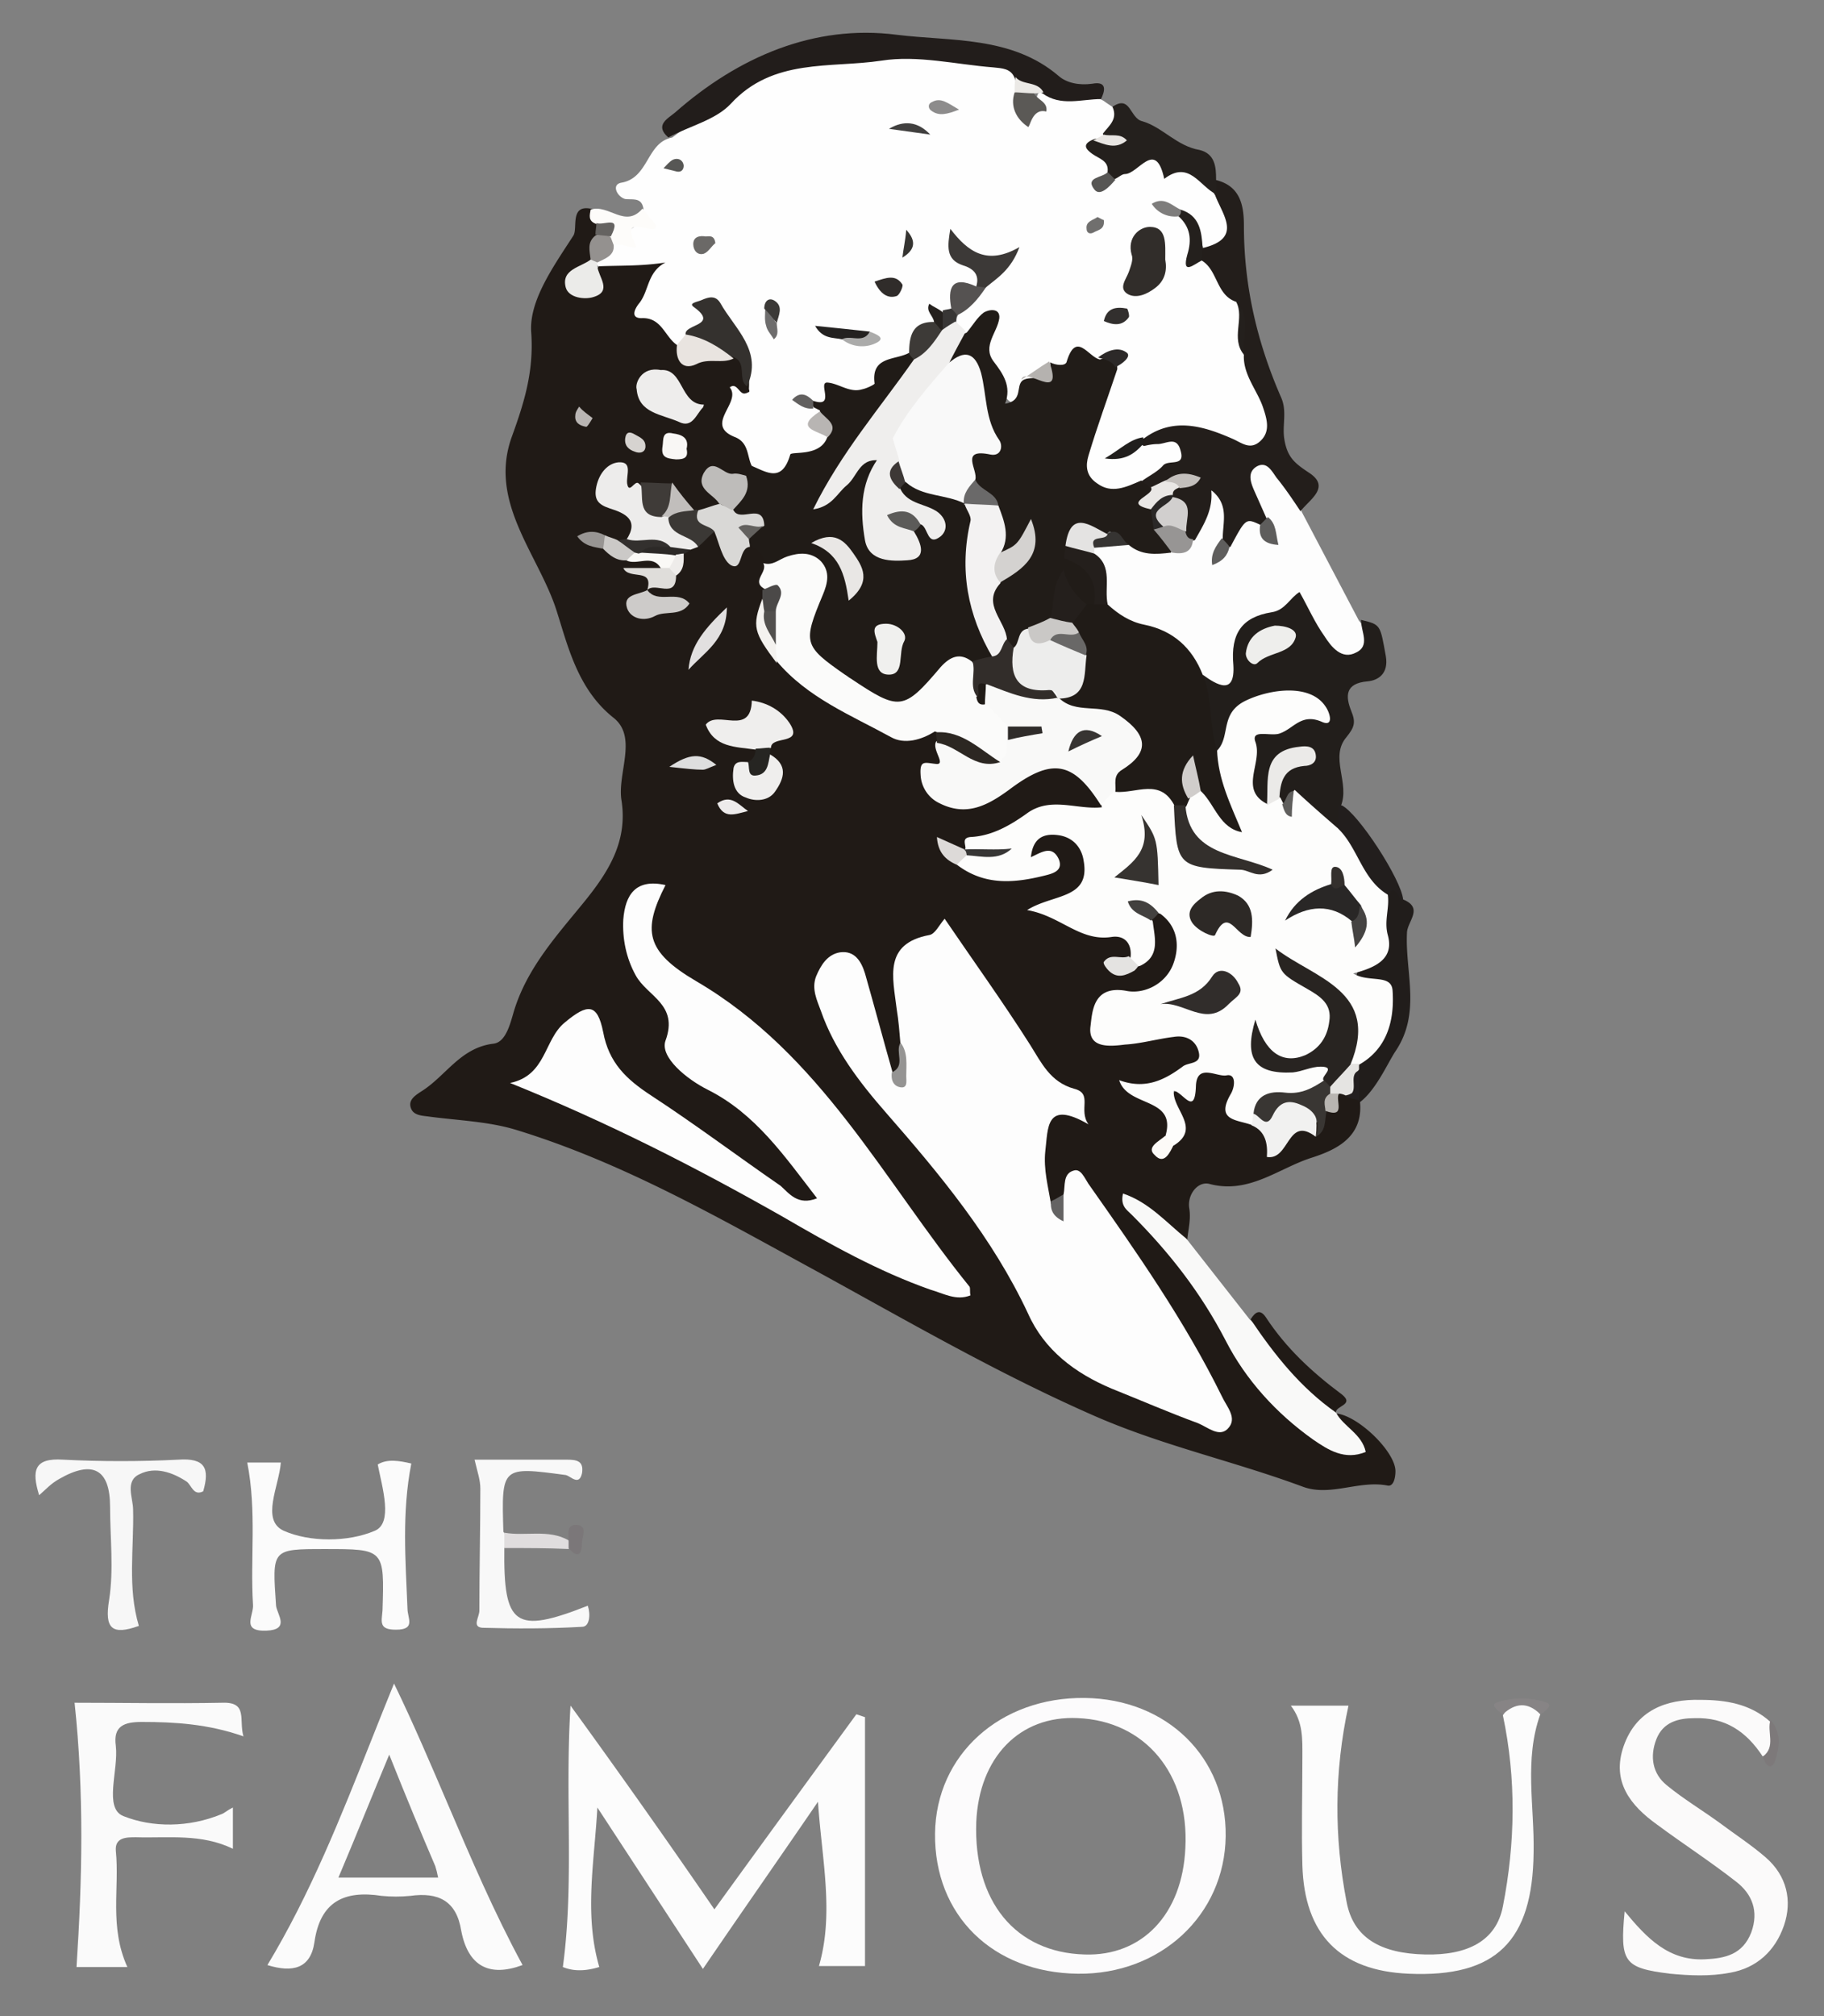 <svg xmlns="http://www.w3.org/2000/svg" width="38" height="42" fill="none"><rect width="100%" height="100%" fill="#808080" stroke="none"/><path fill="#201A16" d="M28.332 22.942c.08.76-.52 1.02-1.019 1.18-.68.22-1.299.761-2.118.541-.24-.06-.46.22-.42.5.04.24-.02.44-.04.661-.38.04-.54-.3-.78-.38.68.62 1.18 1.42 1.66 2.262.579 1 1.258 1.941 2.438 2.422.04-.3-.26-.44-.2-.681.46.06 1.219.8 1.219 1.201 0 .14-.04.32-.16.3-.6-.12-1.2.24-1.779.02-1.459-.54-2.957-.86-4.396-1.5-1.998-.882-3.857-1.963-5.755-3.003-2.019-1.101-3.997-2.242-6.215-2.923-.58-.18-1.22-.2-1.819-.28-.14-.02-.32-.02-.38-.16-.08-.18.08-.28.2-.36.52-.32.82-.921 1.52-1.001.279-.04.359-.5.439-.741.28-.86.88-1.521 1.419-2.182.54-.66.939-1.3.799-2.162-.08-.56.34-1.3-.16-1.701-.76-.6-.959-1.521-1.199-2.262-.38-1.16-1.419-2.242-.92-3.603.26-.72.46-1.361.4-2.182-.04-.66.48-1.38.88-2.001.1-.16-.1-.701.44-.54.08.1.18.18.22.32.02.1.02.2 0 .3-.04.16-.08.32-.18.46-.02.04-.06.08-.08.12-.06.14-.3.22-.12.42.02.02.22.24.12-.06-.02-.08.04-.18.08-.28.02-.06.06-.12.12-.18.22-.12.479-.1.719-.12.7-.06.74-.02.48.64-.22.581.36.741.539 1.101.28.5.8.08 1.159.32.24.16.28.401.3.661-.54.32-.44.7-.12 1.121.12.16.2.34.16.54-.02.06-.04.14-.08.2-.32.1-.68.16-.56.641a1 1 0 0 1-.48.18c-.06 0-.14 0-.2-.04-.239-.1-.299-.42-.559-.46-.16-.04-.32-.02-.48 0-.08 0-.14-.02-.22-.02-.159 0-.219-.38-.399-.16-.2.24.06.32.22.42.3.2.48.44.16.78-.06.04-.12.06-.18.081-.1.02-.2 0-.28-.04-.04 0-.06-.02-.1-.06-.02.1.08.04.1.08.18.1.36.14.56.14.24.04.52-.02.64.3-.18.24-.44.06-.58.1-.16-.02-.04.16-.06.06-.02-.02.02-.04.06-.04.32.04.32.04.3.32-.08.12-.2.24-.04.361.06.04.14 0 .2 0-.06-.1-.24-.1-.26-.26.12-.2.38-.2.5-.4.099-.12.139-.26.199-.4.04-.081.1-.161.18-.221.04-.04.1-.08.14-.12.12-.1.26-.22.44-.18.24.08.3.58.679.28.2.02.32.12.4.3.08.24 0 .48 0 .72 0 .06 0 .14-.02.2-.08.461.04.862.34 1.202.938.76 1.838 1.581 3.157 1.541.06.04.1.1.14.16.08.18.16.38.06.56-.1.16-.28.301-.08.521.2.2.44.22.679.16.32-.1.56-.3.84-.46.898-.54 1.438-.36 1.858.62-.02.1-.08.22-.18.2-1.04-.28-1.819.441-2.718.721-.06.04-.2.06-.2.08.02.1.14.06.2.12.46.26.98.16 1.539.2-.36-.26-.4-.52-.1-.76.3-.24.82-.12 1.059.22.3.46.12.84-.62 1.361.32.2.68.32 1.06.38.3.04.6.14.6.541-.02.1-.12.14-.16.24.08-.02.12-.06.18-.12.199-.26.119-.58.259-.84.06-.1.14-.16.26-.16.64.46.62 1.2-.02 1.62-.24.14-.5.22-.78.28-.22.04-.38.181-.36.401.04.26.26.26.46.26.3-.02.58-.12.88-.1.3.02.639.04.719.4.08.341-.2.481-.46.601-.22.1-.42.24-.76.32.4.18.6.42.54.821-.02.06-.04.14-.08.2.04.02.06 0 .1-.06a.46.46 0 0 0 .04-.36c-.04-.22-.26-.52-.04-.62.28-.12.42-.44.74-.46.32-.021.64.02.62.44-.02.28 0 .5.3.6.319.48.758.22 1.158.14.12-.02.18-.14.26-.22.1-.12.18-.24.26-.38.04-.06.1-.08.16-.1.14-.02.24.04.34.14-.02-.02 0 .02.02.04Z"/><path fill="#FEFEFE" d="M14.104 7.188c-.26-.18-.32-.58-.74-.56-.24 0-.14-.2-.04-.32.2-.26.16-.64.54-.84-.5.08-.959.06-1.399.08-.04-.04-.06-.08-.04-.121 0-.04 0-.06.02-.06.08-.14.2-.26.34-.34.2-.22.6-.26.62-.68-.04-.241-.22-.181-.38-.201-.16-.04-.3-.3-.08-.34.58-.1.52-.841 1.06-.941 1.098-.82 2.117-1.682 3.656-1.722 1.02-.02 1.998.04 3.018.1.28.02.48.08.62.34.04.1.059.201.079.301.04.14-.04.32.12.44.18-.1.02-.32.18-.42.06-.02.14-.04.22-.04.38.06.759.04 1.099.24.08.06.18.12.26.18.28.24.1.4-.06.58-.06.06-.12.121-.16.201 0 .18.16.3.16.48-.02.04-.02.1.02.14.04-.02.08-.06.12-.1.839-.5 1.298-.4 2.198.44.44.781.34 1.062-.38 1.282-.22-.26-.1-.7-.48-.86a.11.11 0 0 1-.1-.06c-.02.1.1.02.12.08.16.18.38.32.3.6-.06.2.06.26.22.28.4.22.5.66.74 1 .12.321.04.681.18 1.002.139.32.179.66.359.98.16.28.16.641-.08.901-.24.28-.54.14-.84.06-.519-.14-1.019-.46-1.578-.14-.22.04-.38.18-.68.38.28-.16.42-.32.62-.34.16-.06.3-.18.5-.14.2.02.3.16.36.34.04.18-.04.28-.18.36-.24.14-.48.26-.7.421-.4.22-.8.3-1.16-.04-.359-.34-.279-.78-.08-1.161.2-.4.16-.88.4-1.261.02-.04.08-.08.06-.1-.04-.1-.14-.02-.2-.02-.339-.18-.599.1-.898.14-.34-.08-.34.32-.56.4-.22.3-.44.42-.62-.04-.12-.34-.38-.64-.34-1.04.02-.401-.22 0-.319-.06-.12 0-.2-.06-.26-.16a.412.412 0 0 1 0-.221c.12-.32.48-.42.64-.68.1-.16.48-.38-.1-.42-.16-.02-.34-.161-.5-.361.18.34.7.38.52.86-.18.14-.48.16-.56.42-.04.04-.08.08-.14.1-.2-.02-.16.201-.26.281-.24.16-.36.44-.559.64-.22.16-.48.22-.62.521a.49.49 0 0 1-.639.26c-.32-.14-.38.14-.54.24-.02.04-.1-.08-.12.02 0 .1-.04-.04.06 0 .06.02.08.06.08.12-.04.22.18.381.16.601-.36.68-1.159.92-1.698.5-.1-.2-.06-.48-.34-.6-.68-.26.14-.72-.12-1.04.16-.12.2.18.34.12.02 0 .04-.02.06-.02.02-.02 0-.04 0-.08.04-.661-.28-1.122-.74-1.582-.08.26-.28.42-.42.6-.14.06-.219.12-.339.08Z"/><path fill="#FCFCFC" d="M14.883 39.776c1-1.382 1.979-2.723 2.958-4.064l.18.06v5.185h-.96c.32-1.101.06-2.222-.02-3.423-.779 1.14-1.578 2.282-2.397 3.483l-2.199-3.363c-.06 1.12-.28 2.222.04 3.323-.26.08-.52.1-.759 0 .24-1.762.04-3.523.16-5.445a191.719 191.719 0 0 1 2.997 4.244Z"/><path fill="#FDFDFD" d="m27.113 10.651 1.2 2.282c.239.24.239.52 0 .72-.26.221-.5.04-.72-.14-.08-.06-.12-.16-.2-.22-.2-.18-.18-.66-.62-.48-.44.16-.879.32-.939.92-.06.681-.2.721-.859.441-.34-.48-.74-.84-1.299-1.04-.28-.1-.52-.26-.68-.541-.12-.34-.12-.72-.26-1.06 0-.081.04-.141.1-.201.22-.12.44-.12.68-.1.28.06.56.14.84.12.16-.12.56.2.5-.28.02-.1.06-.18.099-.28.1-.22.04-.641.4-.561.34.06.34.42.3.74 0 .04-.02.1-.02.14-.02.08-.04.14-.1.2.04 0 .08-.02.08-.08.14-.32.24-.64.679-.38.02.02.04.06.06.1.04-.1-.06-.14-.08-.2-.2-.36-.58-.82-.04-1.08.44-.22.62.34.84.66.04.06.04.18.04.32Z"/><path fill="#FCFCFC" d="M32.09 35.712c-.34.941-.12 1.922-.14 2.883-.02 1.841-.78 2.602-2.599 2.522-1.438-.06-2.178-.82-2.218-2.262-.02-.74 0-1.501 0-2.242 0-.38.02-.74-.24-1.08h1.2c-.3 1.38-.3 2.741-.04 4.082.14.761.719 1.081 1.638 1.101.88.02 1.479-.28 1.619-1 .26-1.322.28-2.663 0-3.984.26-.4.52-.4.78-.02Z"/><path fill="#FBFAFA" d="M36.725 36.593c-.34-.52-.78-.82-1.419-.8-.34 0-.659.08-.799.44s-.08.72.22.96c.34.28.74.52 1.099.781.32.24.66.46.96.72.439.381.559.901.379 1.422-.18.52-.56.88-1.12.98-.419.08-.839.06-1.258.02-.96-.12-1.04-.24-.94-1.3.46.56.92 1.04 1.68 1 .419-.02.779-.1.958-.56.16-.44.02-.8-.32-1.06-.539-.421-1.098-.782-1.638-1.182-.56-.4-.96-.9-.7-1.641.26-.74.88-.981 1.6-.961.519 0 1.038.08 1.458.46.04.24.24.54-.16.721Z"/><path fill="#221E1B" d="M25.055 14.054c.3.22.68.44.64-.2-.06-.66.18-1 .799-1.1.28-.04.38-.301.58-.421.18.32.319.64.519.92.14.22.36.501.66.34.299-.14.1-.44.1-.68.419.1.399.1.519.76.06.361-.16.501-.38.521-.48.04-.46.32-.34.62.1.241.06.341-.1.541-.36.42.08.961-.12 1.442.12.12.12.24.08.4-.46.24-.619-.26-.939-.36-.14-.04-.3.08-.42-.08-.04-.06-.04-.12-.06-.18-.04-.321.18-.501.36-.681-.02 0-.02-.02-.04-.02-.38.2-.26.66-.46.96-.639-.04-.399-.54-.459-.88-.04-.34-.04-.66.38-.78.32-.08.6-.221.92-.321-.8-.44-1.22-.3-1.62.5-.06.14-.1.28-.28.3-.539-.48-.359-1.06-.339-1.6Z"/><path fill="#231E1B" d="M26.254 10.932c-.3-.14-.3-.14-.62.46-.14.02-.22 0-.16-.18 0-.34.14-.7-.24-1.001.04.42-.16.72-.339 1.04-.12.04-.2-.04-.24-.12-.1-.24-.08-.52-.22-.74-.02-.08-.02-.16.04-.22-.04-.16-.1.02-.14 0-.12.08-.22.12-.36.08a.364.364 0 0 1-.199-.22c.16-.12.34-.2.46-.34.12-.12.46.04.36-.3-.08-.32-.3-.14-.48-.14-.1 0-.2.02-.28.04-.06-.02-.08-.06-.06-.1.02-.04.04-.06.06-.06.6-.441 1.219-.261 1.819 0 .2.08.38.26.599.06.22-.201.14-.461.06-.701-.12-.36-.42-.681-.4-1.101-.16-.34.08-.761-.16-1.101-.42-.14-.38-.66-.719-.861a.189.189 0 0 1 .02-.26c.84-.2.42-.68.26-1.101-.08-.12-.08-.22 0-.32.52.12.6.52.6.96 0 1.261.279 2.442.779 3.583.12.28.02.56.06.841.06.4.22.52.52.72.459.301 0 .561-.18.801-.16-.24-.32-.48-.5-.7-.1-.14-.2-.34-.4-.24-.22.12-.14.34-.06.52l.24.54c.08.16 0 .18-.12.16Z"/><path fill="#FAFAFA" d="M2.654 40.977h-1.06c.12-1.822.16-3.623-.04-5.505 1 0 2.039.02 3.078 0 .54-.02.34.36.44.7-.74-.26-1.44-.3-2.119-.3-.36 0-.6.08-.54.5.06.501-.259 1.302.16 1.462.6.24 1.36.24 2.039-.04.06-.02.12-.08.24-.14v.86c-.66-.32-1.34-.22-2.019-.24-.2 0-.44 0-.42.28.08.781-.14 1.582.24 2.423Z"/><path fill="#221D1B" d="M22.937 2.064c-.4 0-.84.16-1.22-.12-.2-.12-.499-.02-.579-.32-.08-.2-.26-.2-.44-.22-.779-.06-1.578-.26-2.338-.14-1.059.16-2.258-.06-3.137.9-.32.34-.86.46-1.299.7-.3-.26 0-.4.14-.52 1.319-1.16 2.898-1.841 4.616-1.62 1.12.14 2.398.02 3.377.86.16.14.42.2.7.16.32-.06.26.16.18.32Z"/><path fill="#F9F9F8" d="M27.833 29.427c.16.3.54.44.62.82-.44.18-.78-.04-1.1-.26-.76-.54-1.399-1.24-1.819-2.061-.519-1.001-1.178-1.842-1.958-2.622-.1-.1-.24-.18-.18-.44.54.18.9.6 1.32.94l1.318 1.681c.68.6 1.24 1.282 1.799 1.942Z"/><path fill="#FBFBFB" d="M5.152 30.468h.699c-.04.5-.42 1.2.06 1.421.54.24 1.339.24 1.898 0 .38-.16.16-.88.06-1.381.2-.12.44-.08.7-.02-.2 1.02-.12 2.022-.08 3.022 0 .2.18.44-.24.44-.36 0-.3-.16-.28-.4.04-1.28.04-1.28-1.199-1.28-1.119 0-1.099 0-1.019 1.18.02.18.3.5-.2.52-.54.02-.26-.32-.28-.54-.06-.98.08-1.941-.12-2.962Z"/><path fill="#F7F7F7" d="M.815 31.148c-.16-.52-.1-.78.5-.74.8.04 1.598.04 2.398 0 .56-.04.66.18.52.66-.2.1-.24-.12-.34-.2-.3-.2-.66-.32-.98-.16-.32.14-.14.5-.14.74.02.801-.12 1.622.12 2.423-.56.2-.719.06-.62-.54.1-.641.02-1.302.02-1.942 0-.781-.359-.981-1.058-.58-.18.1-.28.22-.42.34Z"/><path fill="#F8F8F8" d="M10.507 32.25c-.02 1.62.22 1.8 1.739 1.2.06.18.04.44-.12.44-.7.04-1.38.04-2.079.02-.22-.02-.06-.22-.06-.36 0-.84.02-1.701.02-2.542 0-.18-.06-.34-.12-.6h1.919c.2 0 .36.02.32.28-.06.28-.24.06-.34.04-1.339-.18-1.339-.18-1.299 1.181.1.12.1.24.02.34Z"/><path fill="#211D1B" d="M29.232 18.738c.44.18.08.46.08.7-.04.821.3 1.662-.24 2.463-.16.24-.4.8-.74 1.06a.674.674 0 0 1-.16-.54c.02-.08.04-.14.06-.22.2-.3.46-.58.52-.96.02-.16.12-.421-.04-.481-.78-.3-.38-.6-.08-1.001.22-.3-.02-.78.18-1.141.3-.42.32-.04.42.12Z"/><path fill="#24201D" d="M25.335 3.726v.32c-.34-.16-.56-.72-1.08-.32-.18-.841-.539-.1-.819-.1-.06 0-.12.06-.2.1-.16.06-.18-.02-.16-.16.02-.22-.18-.26-.32-.36-.139-.1-.219-.201.02-.301.04-.02.1-.02.14-.02h.22c-.06-.04-.14-.02-.16-.1.12-.16.32-.3.2-.56.38-.26.36.24.62.3.42.12.72.52 1.199.6.32.08.34.36.34.6Z"/><path fill="#201A16" d="M27.833 29.427c-.74-.52-1.28-1.201-1.779-1.942.1-.16.2-.22.32-.04.42.64.96 1.141 1.579 1.602.28.22-.14.24-.12.38Z"/><path fill="#221E1D" d="M29.232 18.738c-.12.02-.14-.36-.32-.1-.7-.2-.86-.8-1.04-1.381v-.48h.08c.34.16 1.24 1.54 1.28 1.961Z"/><path fill="#FDFCFA" d="m13.385 4.346.28.34c.06.3-.8-.32-.42.42.08.14-.3-.06-.46 0-.06-.02-.1-.08-.12-.14.08-.22-.12-.22-.24-.3-.18-.06-.14-.18-.12-.3.38-.12.72.4 1.08-.02Z"/><path fill="#E0DDDE" d="M10.507 32.249v-.32c.44.08.92-.08 1.339.16.04.06.04.12 0 .18-.44-.02-.9-.02-1.339-.02Z"/><path fill="#878485" d="M32.09 35.712c-.26-.26-.52-.24-.78 0-.1-.06-.26-.2-.14-.24.34-.12.72-.12 1.059 0 .12.04-.02.18-.14.24Z"/><path fill="#7B7779" d="M11.846 32.25v-.18c0-.12-.04-.281.12-.301.3-.02.16.24.16.36 0 .24-.08.36-.28.12Z"/><path fill="#7D797A" d="M36.725 36.593c.28-.2.08-.52.16-.76.24.26.18.58.1.84-.08.24-.22.08-.26-.08Z"/><path fill="#FDFDFC" d="M27.873 17.257c.42.4.5 1.06 1.039 1.381.04.28-.08.54 0 .84.14.501-.26.681-.72.801.32.2.8 0 .82.36.04.601-.1 1.202-.7 1.542-.06.04-.12.04-.18-.02a.404.404 0 0 1-.06-.22c.02-.82-.22-1.481-1.019-1.662.36.22.94.42.76 1.141-.1.4-.36.741-.84.741-.42 0-.759-.16-.839-.58.16.56.58.66 1.12.58.339-.06.659-.14.419.4-.2.28-.5.38-.82.42-.24.02-.5.04-.599.32-.04.061-.1.101-.16.141-.3-.12-.78-.08-.46-.64.1-.16.12-.44-.08-.4-.2.04-.619-.261-.639.22-.02.64-.26.14-.46.1-.04.38.58.78 0 1.14-.16.02-.22-.02-.18-.18.26-.84-.779-.6-.959-1.18.54.2.94 0 1.32-.281.12-.1.399-.04.339-.3s-.28-.36-.52-.32c-.34.04-.679.14-1.019.16-.32.04-.76.08-.72-.36.04-.3.04-.881.74-.761.38.08.82-.14.98-.54.14-.361.12-.781-.26-1.062-.16-.06-.28-.08-.16.16.04.34.16.721-.26.921-.18.06-.24-.04-.2-.2.02-.28-.14-.44-.4-.4-.659.1-1.059-.44-1.758-.56.54-.341 1.319-.22 1.179-1.021-.04-.28-.22-.501-.54-.541-.32-.04-.52.08-.56.46.22-.1.44-.26.58.04.1.24-.12.3-.28.34-.639.16-1.258.22-1.838-.22-.06-.14.02-.2.12-.22.18 0 .34-.02.52 0-.14-.02-.26 0-.4-.02-.02-.02-.06-.04-.08-.06.06-.08-.1-.26.12-.28.44-.02.82-.24 1.159-.48.5-.38 1.06-.08 1.579-.14-.08-.24.1-.32.26-.42.559-.161 1.099-.301 1.378.44.14 1.04.14 1.04 1.42 1.22.1.02.02-.14.04-.04-.78 0-1.34-.24-1.42-1.14 0-.08.02-.14.04-.22.08-.14.2-.22.36-.22.22.06.34.26.46.4-.1-.4-.48-.761-.12-1.221.26-.3.04-.761.58-1.021.499-.24 1.338-.36 1.658.12.1.14.18.44-.08.32-.42-.18-.58.14-.86.24-.18.08-.619-.1-.519.18.16.44-.36 1.001.26 1.301.06-.08.1-.22.26-.14l.06.12c.3.08.14-.22.24-.28.3.28.599.54.899.8Z"/><path fill="#FDFDFD" d="M22.157 24.883c.04-.18-.02-.44.22-.5.14-.04.22.16.3.28 1 1.421 1.998 2.842 2.778 4.424.1.22.34.46.12.68-.18.18-.42-.04-.62-.12-.6-.22-1.199-.48-1.798-.72-.76-.32-1.4-.801-1.739-1.562-.74-1.581-1.838-2.902-2.958-4.183-.56-.64-1.079-1.321-1.358-2.122-.08-.22-.2-.46-.1-.72.1-.24.24-.46.5-.501.299-.04.439.18.519.44.2.701.38 1.381.58 2.082.419-.1.16-.4.16-.6-.02-.24-.04-.5-.08-.741-.08-.66-.28-1.361.679-1.541.12-.02.2-.2.32-.34.599.88 1.218 1.74 1.778 2.622.24.38.42.78.92.92.399.1.08.44.299.741-.9-.52-.84.08-.9.56-.04.38.06.741.12 1.101.22.12.2-.14.26-.2ZM17.022 24.963c-.68-.88-1.28-1.761-2.278-2.262-.44-.22-1-.68-.88-1.02.28-.761-.38-.921-.62-1.362-.199-.36-.279-.76-.259-1.16.04-.521.26-.861.88-.721-.48.94-.42 1.381.639 2.002 2.598 1.52 3.897 4.143 5.695 6.365.02.04 0 .1.02.18-.3.12-.56-.04-.84-.12-1.078-.38-2.078-.94-3.077-1.521-1.798-1.021-3.637-1.962-5.675-2.783.76-.16.7-.9 1.139-1.26.48-.401.68-.401.8.2.12.64.479.98.998 1.32.92.601 1.799 1.262 2.698 1.882.18.16.36.42.76.26Z"/><path fill="#201B17" d="M16.942 8.35c.48.16.08-.4.3-.38.24.02.46.22.719.14.1-.02.26-.1.26-.12-.08-.581.44-.481.72-.641.139-.02.179.08.179.2-.48.92-1.2 1.681-1.679 2.542.24-.18.36-.74.9-.52.04.46-.22.9-.1 1.38.06.2.12.38.34.441.28.08.36-.08.379-.32.04-.1.1-.18.2-.22-.04.1.04-.1.08-.02.02.04.12-.04.08-.06-.22-.2-.64-.22-.62-.641.04-.12.12-.18.24-.18.44.14.92.16 1.279.48.12.14.24.3.2.46-.2.921.02 1.782.44 2.603-.06.36-.34.34-.6.4-.44.02-.72.3-.98.6-.279.32-.559.32-.919.16-.48-.22-.919-.5-1.298-.84-.32-.3-.42-.64-.28-1.08.3-.902.28-.902-.7-.962-.04 0-.1-.04-.14-.06a.56.56 0 0 0-.3-.34c-.06-.02-.08-.06-.1-.12 0-.1.06-.2.04-.32-.119-.08-.299-.1-.339-.28.08-.26.08-.561.36-.741 0-.08.02-.14.02-.22.32.12.66.4.84-.22.02-.08.639.06.778-.38.1-.221-.14-.361-.16-.541l-.12-.06c-.04-.04-.06-.08-.04-.1 0-.02.02-.04.02-.04Z"/><path fill="#FBFBFA" d="M15.903 11.732c.2.06.32-.08.5-.14.239-.08.499-.1.699.1.2.22.14.46.04.7-.42 1.002-.4 1.062.46 1.662.04.02.08.06.12.08 1.018.68 1.098.68 1.877-.24.2-.22.4-.3.64-.12.16.16.16.36.18.54.02.14.1.22.22.28.2.14.4.26.48.521.02.1.04.22.04.32-.02.18-.04.36-.22.46-.58-.02-.98-.42-1.46-.66-.28.18-.639.28-.919.12-.839-.46-1.738-.82-2.378-1.581-.06-.1-.1-.2-.12-.32-.02-.22-.06-.44-.04-.66-.02-.181.14-.421-.12-.541-.24-.16.1-.34 0-.52Z"/><path fill="#F9F9F8" d="M20.998 15.135c-.16-.16-.3-.32-.46-.48-.12-.14-.12-.3-.02-.46.52-.1 1 .2 1.52.18.24.08.5.06.739.14.52.14 1.019.34 1.159.92.14.58-.38.741-.7 1.021-.1.1-.2.2-.3.32-.579-.92-1.018-1-1.918-.32-.44.32-.879.56-1.439.28a.689.689 0 0 1-.4-.6c-.02-.32.1-.24.34-.22.18 0-.1-.3-.02-.46.24-.28.38 0 .52.1.24.18.54.16.8.3.18-.1.16-.3.16-.46.06-.04.12-.08.16-.12.06-.04.16 0 .2-.1-.06.04-.14.04-.2.04-.04.02-.1-.02-.14-.08Z"/><path fill="#EDECEB" d="M14.544 11.392c-.06.02-.1.04-.16.06-.16.02-.3.1-.46.06-.28-.1-.64 0-.879-.26.28-.42-.02-.56-.34-.66-.24-.08-.34-.18-.28-.461.06-.28.24-.48.46-.5.3-.02.16.26.18.44.04.24.16-.08.24 0 .2.16.24.48.52.6.06.04.12.06.16.12.179.18.599.2.559.601Z"/><path fill="#EFEEED" d="M15.743 15.616c-.42-.06-.86-.04-1.04-.52.24-.321.94.26.96-.501.32.04.6.2.78.46.319.48-.38.26-.38.52-.12.1-.22.1-.32.04Z"/><path fill="#EEEDEC" d="M13.764 7.709c.48-.04.4.72.9.72 0 .02-.02.06-.02.06-.14.14-.22.44-.5.3-.36-.16-.84-.18-.88-.68-.04-.12.1-.48.5-.4Z"/><path fill="#34312E" d="M14.284 6.968c-.04-.22.72-.18.16-.58-.1-.08.1-.1.18-.14.14-.06.28-.1.38.06.3.54.899 1 .559 1.741-.2-.14 0-.48-.26-.6-.36-.14-.84-.02-1.02-.48Z"/><path fill="#F1F1F0" d="M26.074 23.442c.02-.08.02-.16.04-.24.18-.08.34-.2.52-.28.6-.2.859.08.779.76-.6-.46-.54.5-1.02.42.02-.26-.02-.54-.319-.66Z"/><path fill="#D9D8D6" d="M15.603 11.232c0 .06.02.1.02.16-.24.02-.14.52-.4.38-.18-.12-.24-.46-.34-.7-.22-.06-.52-.06-.34-.44.16-.04.3-.1.46-.14.08.08.22.02.28.14.14.26.62-.18.64.32-.12.1-.42-.04-.32.28Z"/><path fill="#393633" d="M27.413 23.682c.1-.32 0-.54-.3-.66-.26-.12-.46-.08-.6.22-.14.3-.279-.02-.399-.04.04-.4.34-.48.66-.44.34.04.579-.1.819-.26.1.02.16.08.22.16 0 .06 0 .12-.02.18-.04.12-.06.24-.16.32-.04.2 0 .4-.22.52Z"/><path fill="#EFEEED" d="M16.043 15.716c.38.22.3.5.1.78-.14.2-.42.2-.6.12-.26-.08-.3-.36-.26-.62.04-.16.18-.12.3-.12.24.2.3-.1.46-.16Z"/><path fill="#BEBCBA" d="M15.263 10.631c-.1-.04-.18-.1-.28-.14-.12-.2-.5-.3-.32-.64.2-.34.4.04.6.02.1-.02.2.02.28.04.12.34-.1.52-.28.72Z"/><path fill="#CDCBC9" d="M13.485 12.293c.22.3.64-.02.879.28-.18.28-.5.14-.72.26-.22.12-.5.06-.579-.16-.1-.3.24-.28.42-.38Z"/><path fill="#EBEBE9" d="M12.445 5.467v.08c.02.22.32.52-.08.64-.18.06-.519.02-.579-.2-.1-.38.32-.42.52-.58.1-.08.14-.06.14.06Z"/><path fill="#E9E4E0" d="M14.284 6.968c.38.06.7.26 1 .5-.24.12-.52-.02-.78.12-.3.14-.44-.1-.4-.4.06-.08.12-.14.18-.22Z"/><path fill="#3F3B38" d="M13.784 10.771c-.54 0-.36-.44-.44-.72.22 0 .44.02.66.02.1.28.14.56-.22.7Z"/><path fill="#3B3835" d="M14.544 10.631c-.12.34.22.28.34.44-.12.1-.22.22-.34.321-.14-.26-.6-.2-.62-.6.12-.22.3-.28.52-.14.04-.04.06-.04.1-.02Z"/><path fill="#2C2722" d="M20.838 15.876c-.54.18-.859-.34-1.318-.4 0-.08-.02-.14-.02-.22.54-.04.919.36 1.338.62Z"/><path fill="#E2E0E0" d="M15.143 12.653c0 .68-.48.94-.8 1.301.04-.52.36-.88.8-1.301Z"/><path fill="#F9F7F5" d="M14.304 9.35c.04.18-.04.22-.22.22-.2-.02-.32-.04-.28-.28.02-.12-.02-.32.22-.26.16.02.34.08.28.32Z"/><path fill="#DFDDDA" d="M13.485 12.293c.14-.48-.38-.2-.5-.46h.78c.04-.06.1-.06.16-.06.08.04.14.12.16.22 0 .5-.44.12-.6.3Z"/><path fill="#F4F2EF" d="M16.162 13.434c0 .12.02.26.02.38-.48-.64-.52-.76-.3-1.341.08.06.12.14.14.24.04.24.06.48.14.72Z"/><path fill="#E5E4E2" d="M27.713 22.782v-.16c0-.28.14-.441.42-.461h.18v.12c-.14.16.06.48-.28.54a.37.37 0 0 0-.14-.04c-.06.06-.12.06-.18 0Z"/><path fill="#DEDEDE" d="M14.923 15.935c-.16.06-.22.1-.28.1-.16 0-.34-.02-.699-.06.42-.28.66-.3.98-.04Z"/><path fill="#C1BEBC" d="M14.464 10.631c-.18.02-.38.02-.52.14-.06 0-.1-.02-.16-.02.22-.18.16-.46.22-.7.14.2.3.4.46.58Z"/><path fill="#4B4948" d="M15.923 12.733c-.02-.08-.02-.18-.04-.26v-.18c.1-.04.28-.14.32-.1.18.18-.04.36-.04.54-.08.08-.16.08-.24 0Z"/><path fill="#959493" d="M18.76 21.72c.16.2.12.461.12.701 0 .1.04.28-.16.22-.12-.04-.16-.16-.14-.3.3-.14.06-.42.18-.62Z"/><path fill="#E4E3E1" d="m23.516 19.92.2.199c-.02.04-.06.08-.08.1-.18.1-.36.18-.54 0-.04-.04-.12-.14-.1-.18.14-.2.36-.04.52-.12Z"/><path fill="#94918F" d="M12.445 5.467c-.04-.02-.1-.04-.14-.06-.02-.18-.08-.36.1-.5.12-.06.22-.06.32.04.02.06.04.1.06.16.02.22-.18.28-.34.36Z"/><path fill="#262522" d="M16.043 15.716c-.04.18-.04.42-.3.44-.18.02-.12-.18-.16-.28.12-.06.16-.16.16-.28.1 0 .2-.02.3-.02v.14Z"/><path fill="#FAF9F6" d="M13.944 11.832h-.18c-.18-.3-.5-.04-.719-.16-.04-.14.04-.2.14-.26.08-.02.14-.02.22-.04.22-.02.44.02.66.1.139.2.02.28-.12.36Z"/><path fill="#CBC9C7" d="M13.225 11.512c-.06.06-.12.1-.16.16-.22.02-.36-.1-.5-.24-.04-.1-.02-.2.04-.28.08.04.18.06.26.1.12.1.38 0 .36.26Z"/><path fill="#33302E" d="M13.225 11.512c-.12-.08-.24-.18-.36-.26.06 0 .12-.02.2-.02.28.1.64-.12.9.16-.18.16-.42 0-.6.12l-.06.02-.08-.02Z"/><path fill="#DDDAD8" d="M20.139 17.817c-.06.06-.14.12-.2.2-.24-.1-.4-.26-.42-.58.22.1.4.18.58.26v-.02c.02.04.04.08.04.14Z"/><path fill="#989593" d="M12.605 11.152c-.02.1-.02.18-.04.28-.18-.04-.38-.04-.54-.26.2-.12.38-.12.58-.02Z"/><path fill="#43413F" d="M23.976 19.178c-.16-.12-.4-.14-.48-.4.3-.08.48.04.64.24a.61.61 0 0 1-.16.16Z"/><path fill="#2C2927" d="M13.345 11.512c.16-.18.4-.1.6-.12l.439.06c-.04.04-.1.06-.14.1-.04.08-.1.08-.16.02-.24-.04-.48-.04-.74-.06Z"/><path fill="#FCFAF7" d="m24.276 23.662.18.18c-.08.16-.2.44-.4.22-.18-.16.08-.28.22-.4Z"/><path fill="#B8B5B1" d="M27.713 22.782h.18c-.08.14.16.519-.28.36 0-.1-.08-.26.1-.36Z"/><path fill="#646363" d="M22.157 24.883v.56c-.22-.1-.28-.24-.26-.42.1-.04.18-.1.26-.14Z"/><path fill="#EDEBEB" d="M15.583 16.896c-.26.06-.5.18-.64-.16.28-.2.44.02.64.16Z"/><path fill="#D6D3D0" d="M13.445 9.33c-.02.1-.12.12-.22.08-.12-.04-.22-.12-.2-.28.02-.14.1-.14.2-.08.1.06.24.1.22.28Z"/><path fill="#231F20" d="M28.032 22.841c.34-.06.02-.44.28-.54v.62c-.08-.02-.18-.04-.28-.08Z"/><path fill="#EEECEA" d="M14.084 11.552c.06 0 .1-.02.16-.02 0 .16.02.34-.16.46-.04-.06-.1-.1-.14-.16.06-.1.1-.18.14-.28Z"/><path fill="#656361" d="M12.725 4.926c-.1-.02-.22-.02-.32-.04 0-.08.02-.16.02-.24.16.06.54-.18.3.28Z"/><path fill="#B9B5B3" d="M12.346 8.71c-.06.1-.12.2-.14.18-.12-.02-.24-.08-.22-.24 0-.06.04-.12.08-.18.08.1.18.16.28.24Z"/><path fill="#211C18" d="M23.776 10.01c.06.06.14.1.2.161.12.14-.06.32.06.44.08.14.12.28.2.4.08.16.28.28.16.501-.32.04-.62.06-.88-.16-.12-.06-.32-.02-.34-.18-.04-.22-.12 0-.16-.02-.24.04-.539-.1-.659.26-.02.08 0 .18.08.2.62.16.52.56.38 1.001-.06.04-.12.06-.18.06-.22-.04-.36-.22-.5-.4 0 .24-.02.46-.16.64-.12.12-.26.2-.4.28-.179.08-.279.3-.479.34-.12-.02-.18-.1-.22-.2-.16-.4-.48-.78-.12-1.22.18-.26.5-.38.68-.721-.18.16-.34.32-.56.2-.16-.3-.08-.66-.22-.96-.06-.24-.3-.34-.4-.561-.079-.2-.139-.4 0-.64.38-.661.16-1.462-.499-1.922-.1-.34.1-.48.38-.58.12-.14.22-.321.36-.421.1-.06.34-.1.32.12-.04.3-.36.58-.12.9.2.261.38.521.24.882.38-.06.22-.36.36-.48.179-.141.639.1.579-.381.12.06.3.08.34 0 .2-.68.459-.1.699-.06.18-.06.36-.12.36.2-.2.6-.42 1.2-.6 1.801-.06.2-.06.42.18.58.3.221.6.081.919-.06Z"/><path fill="#EFEEED" d="M20.12 6.908c-.12.22-.24.44-.36.68-.16.641-.72 1.042-1.04 1.582-.14.14-.24.32-.42.42-.4-.04-.44.34-.659.52-.2.161-.3.441-.7.501.58-1.18 1.4-2.121 2.099-3.122.1-.24.26-.42.46-.6.04-.04.1-.08.14-.12.08-.06.18-.08.28-.06.06.06.14.12.2.2Z"/><path fill="#312D2A" d="M24.276 5.407c.04.22 0 .44-.22.6-.16.12-.38.22-.56.12-.2-.12-.04-.3.02-.46.04-.12.1-.26.06-.36-.1-.36.16-.58.38-.58.36 0 .32.36.32.68Z"/><path fill="#3C3937" d="M20.339 5.967c.08-.26-.08-.38-.28-.44-.36-.12-.32-.4-.26-.76.38.5.78.76 1.44.38-.18.48-.46.64-.7.84-.06.06-.14.06-.2-.02Z"/><path fill="#5B5956" d="M21.538 1.944c.08.14.3.18.26.38-.3-.08-.34.34-.38.32-.24-.16-.38-.42-.28-.72.14-.08.28-.1.4.02Z"/><path fill="#555251" d="M20.339 5.967c.06 0 .14.02.2.02-.16.24-.34.46-.6.581-.06-.02-.1-.08-.12-.14-.08-.42 0-.7.52-.46Z"/><path fill="#3D3A37" d="M19.62 6.888c-.16.24-.32.48-.58.6a.53.53 0 0 1-.1-.12c0-.36.06-.68.54-.66.08.02.14.08.14.18Z"/><path fill="#24201D" d="M25.055 5.167c0 .08-.02.16-.02.26-.16.08-.42.32-.3-.12.1-.32.06-.58-.18-.8-.04-.04-.06-.08-.02-.1.02-.02.04-.04.06-.04.4.12.44.46.46.8Z"/><path fill="#232120" d="M17.541 7.068c-.18-.04-.4 0-.56-.28.4.04.78.08 1.14.12-.1.38-.38.16-.58.16Z"/><path fill="#302C2A" d="M18.22 5.867c.24-.08.44-.16.58.06.02.04-.06.22-.12.24-.18.06-.34-.04-.46-.3Z"/><path fill="#B8B5B3" d="M17.082 8.57c.12.16.42.28.16.54-.2-.14-.72-.18-.16-.54Z"/><path fill="#41403F" d="m19.38 2.804-.86-.12c.3-.18.6-.16.86.12Z"/><path fill="#6B6967" d="M14.903 5.066c-.08.06-.14.18-.24.22-.14.04-.22-.08-.22-.2 0-.16.14-.18.26-.16.06 0 .18-.04.2.14Z"/><path fill="#ABABAA" d="M17.541 7.068c.18-.1.44.1.58-.16.14.06.38.14.08.26a.67.67 0 0 1-.66-.1Z"/><path fill="#8D8C8C" d="M19.98 2.284c-.26.1-.42.14-.58.02-.06-.04-.08-.14.02-.18.18-.1.32.02.56.16Z"/><path fill="#211F1D" d="M23.816 9.11v.14c-.18.2-.38.36-.8.3.34-.2.52-.4.8-.44Z"/><path fill="#322F2E" d="M22.997 6.688c.06-.28.26-.3.48-.26.02 0 .06.16.04.18-.14.2-.34.16-.52.08Z"/><path fill="#353431" d="M18.8 5.367c.02-.18.06-.34.08-.58.22.24.18.42-.08.58Z"/><path fill="#24201D" d="M25.754 6.288c.32.32.12.72.16 1.1-.28-.34.02-.76-.16-1.1Z"/><path fill="#B5B2AF" d="M21.858 7.529c.32.899-.5.08-.58.38.2-.12.38-.26.58-.38Z"/><path fill="#6E6D6D" d="M16.182 6.728c0 .12.06.24-.06.34-.06-.1-.14-.18-.16-.28-.04-.12-.02-.24-.02-.36.24-.04.12.24.24.3Z"/><path fill="#7E7D7C" d="M24.595 4.366c.02.06 0 .1-.04.14a.57.57 0 0 1-.56-.26c.26-.16.42.04.6.12Z"/><path fill="#EBE9E6" d="M21.538 1.944c-.14 0-.28-.02-.4-.02 0-.1 0-.2.02-.32.14.18.46.08.58.32a.75.75 0 0 1-.2.02Z"/><path fill="#25211E" d="M19.62 6.888c-.06-.06-.1-.12-.16-.18-.02-.14-.18-.22-.1-.38.08.06.18.1.26.16.14.12.12.26 0 .4Z"/><path fill="#2C2928" d="M23.236 7.648c-.08-.14-.22-.16-.36-.2.18-.14.42-.24.6-.1.1.08-.1.24-.24.3Z"/><path fill="#383635" d="M19.64 6.867v-.4c.06-.02.12-.02.18-.04.04.04.08.08.12.14-.02.04-.02.08-.02.12-.1.06-.2.12-.28.18Z"/><path fill="#706F6E" d="M22.997 4.586c.02.2-.12.2-.22.26-.08.04-.14 0-.14-.08-.02-.16.14-.18.22-.24 0-.02.08.04.14.06Z"/><path fill="#575654" d="m23.077 3.585.16.16c-.12.14-.32.36-.44.2-.2-.26.18-.24.28-.36Z"/><path fill="#575755" d="M14.244 3.445c0 .1-.06.16-.18.12l-.24-.06c.06-.06.12-.14.2-.18.1-.04.2 0 .22.12Z"/><path fill="#E8E5E2" d="M22.997 2.805c.16.04.34-.04.48.12-.24.2-.46.08-.7 0 .08-.04.14-.08.22-.12Z"/><path fill="#62605F" d="M16.942 8.35v.16c-.18.02-.3-.08-.44-.18.16-.18.3-.12.44.02Z"/><path fill="#3B3937" d="M16.182 6.728c-.08-.1-.16-.2-.26-.3 0-.16.1-.24.22-.16.18.12.08.3.04.46Z"/><path fill="#FCFBFC" fill-rule="evenodd" d="M25.535 38.254c.02-1.641-1.22-2.862-2.938-2.882-1.759-.02-3.097 1.181-3.117 2.822-.02 1.702 1.199 2.903 2.977 2.923 1.719.02 3.058-1.221 3.078-2.863Zm-.84.24c.08-1.54-.839-2.642-2.238-2.702-1.219-.06-2.058.821-2.118 2.162-.06 1.661.82 2.722 2.258 2.762 1.199.04 2.038-.84 2.098-2.221Z" clip-rule="evenodd"/><path fill="#201B17" d="M22.637 12.593h.16c.1-.1.2-.08.28 0 .22.2.46.36.759.42.6.12 1 .48 1.219 1.041.22.5.12 1.061.3 1.562.02.62.28 1.14.52 1.72-.46-.08-.56-.56-.84-.84-.1-.08-.18-.16-.2-.28-.1.14.02.3-.06.44-.02.04-.04.1-.06.14-.08.08-.16.1-.24 0-.3-.6-.799-.26-1.239-.3.02-.16-.06-.34.14-.46.58-.36.54-.72-.04-1.121-.4-.28-.919-.02-1.279-.38.02-.02.04-.06.04-.08.22-.2.34-.46.34-.761.02-.16-.02-.3-.08-.44-.04-.08-.06-.18-.08-.26.02-.22.18-.32.36-.401Z"/><path fill="#241F1C" d="M23.077 12.593h-.28c.08-.5-.16-.8-.62-.96-.02 0 .02-.181.02-.261.26-.16.42 0 .6.16.4.26.2.7.28 1.061Z"/><path fill="#E4E3E2" d="M22.797 11.532c-.2-.06-.4-.1-.6-.16.1-.76.5-.44.88-.24.08.28-.28.1-.28.3v.1Z"/><path fill="#979594" d="M24.416 11.512c-.12-.16-.24-.32-.38-.48.06-.08.14-.16.24-.18.2-.04.34.04.42.22.02.1.06.16.16.16-.02.28-.2.32-.44.28Z"/><path fill="#363432" d="M22.797 11.411c-.12-.3.26-.12.28-.3.28-.14.3.2.46.24-.26.02-.5.04-.74.06Z"/><path fill="#5E5D5C" d="m26.254 10.932.16-.16c.18.14.16.34.22.58-.32-.02-.42-.16-.38-.42Z"/><path fill="#5F5E5D" d="M25.455 11.212c.06.06.12.12.16.18-.04.18-.14.3-.36.38-.04-.24.08-.4.2-.56Z"/><path fill="#FBFBFB" fill-rule="evenodd" d="M9.608 40.216c.14.74.58.98 1.279.72-.592-1.091-1.075-2.224-1.565-3.37-.354-.827-.71-1.663-1.113-2.494-.159.39-.313.777-.465 1.16-.653 1.645-1.282 3.228-2.173 4.705.52.16.9.08.98-.48.12-.842.619-1.082 1.398-.962.2.02.4.02.6 0 .58-.08.959.1 1.059.721Zm-.54-1.341c-.3-.7-.6-1.421-.959-2.322-.167.401-.32.774-.466 1.131-.204.498-.395.965-.593 1.431h2.078c-.02-.1-.04-.18-.06-.24Z" clip-rule="evenodd"/><path fill="#EBEAE8" d="M26.654 16.636c-.08.04-.18.1-.26.14.04-.52-.12-1.14.68-1.22.14-.02.319-.02.339.18.02.16-.12.22-.24.22-.44.04-.5.34-.52.68Z"/><path fill="#EEEEEC" d="M26.554 13.033c.24 0 .48.08.44.24-.1.36-.56.3-.8.541-.08.08-.24-.06-.24-.2.04-.36.3-.52.6-.58Z"/><path fill="#605F5D" d="M26.953 16.476c-.02.18-.04.36-.04.54-.14-.02-.16-.14-.2-.26.1-.08.08-.26.24-.28Z"/><path fill="#D1CFCE" d="M24.715 11.072c-.16-.04-.3-.18-.48-.1-.34-.26-.12-.42.08-.6.04 0 .08-.02.1-.02.5.08.28.44.3.72Z"/><path fill="#E9E7E5" d="M23.976 10.611c-.64-.14.12-.3 0-.46.1-.04.2-.1.3-.14.16-.06.3-.14.3.14-.08.04-.16.06-.14.18v-.02c-.16.12-.28.24-.46.3Z"/><path fill="#C3BFBC" d="M24.575 10.17c-.06-.14-.2-.12-.3-.14.22-.2.46-.2.74-.08-.1.2-.28.2-.44.22Z"/><path fill="#282421" d="M28.132 22.181c-.14.16-.28.3-.42.46-.04-.04-.08-.1-.14-.14-.06-.08.28-.28-.06-.28-.199 0-.379.1-.579.12-.799.04-1.019-.3-.779-1.1.2.68.56.94 1.04.74.299-.14.459-.38.499-.7.06-.361-.18-.521-.46-.681-.56-.32-.56-.32-.66-.841.8.62 2.199.88 1.56 2.422Z"/><path fill="#332F2C" d="M24.456 16.776h.24c.08 1.061 1.078 1.001 1.818 1.342-.3.22-.48 0-.68 0-1.319-.04-1.319-.06-1.378-1.341Z"/><path fill="#2D2926" d="M26.054 19.519c-.3.02-.46-.66-.74-.04-.02.06-.359-.08-.479-.26-.14-.22.02-.38.18-.5.24-.201.52-.181.78-.06.32.18.32.5.26.86Z"/><path fill="#312D2B" d="M24.176 20.92c.4-.14.819-.16 1.079-.58.14-.22.42-.1.54.14.14.22-.04.28-.2.44-.48.5-.94-.08-1.42 0Z"/><path fill="#292726" d="M28.012 18.438c.12.14.22.28.34.42.08.2.1.34-.18.34-.44-.38-.919-.34-1.399-.02.2-.42.56-.64.96-.76.08-.02.18-.04.28.02Z"/><path fill="#363330" d="M24.136 18.438c-.3-.06-.56-.1-.92-.16.4-.32.8-.58.56-1.301.34.5.34.5.36 1.46Z"/><path fill="#D0CDCB" d="M24.755 16.636c-.18-.3-.2-.58.1-.9.06.28.12.5.16.74-.08.06-.16.12-.26.16Z"/><path fill="#373635" d="M20.139 17.817c0-.06-.02-.1-.06-.12.34-.02.66.02 1-.02-.28.26-.62.16-.94.14Z"/><path fill="#454342" d="M28.152 19.198c.16-.06.16-.2.18-.34.24.3.16.58-.1.88-.02-.2-.06-.36-.08-.54Z"/><path fill="#34302D" d="M28.012 18.438c-.1.02-.2.16-.28-.02.02-.14-.04-.36.08-.36.16 0 .2.22.2.38Z"/><path fill="#F9F9F9" d="M18.6 9.13c.3-.58.74-1.08 1.16-1.561.34-.3.559-.22.679.2.12.46.08.98.38 1.401.08.12.04.34-.18.3-.66-.14-.26.32-.32.52.02.181-.02.321-.14.441-.02.02-.06.04-.08.06-.4-.2-.88-.14-1.219-.44-.16-.08-.26-.24-.32-.42-.06-.16-.1-.34.04-.5Z"/><path fill="#EFEEED" d="M18.6 9.13c.04.16.1.32.14.48-.12.2-.04.38.02.581.16.32.54.3.78.48.18.14.22.36.06.5-.28.221-.26-.16-.4-.24-.08-.02-.16-.12-.24-.04-.02.02.06.12.08.18.16.26.28.581-.14.601-.3.02-.8.04-.88-.42-.1-.58-.1-1.161.26-1.682.02-.22.12-.36.32-.44Z"/><path fill="#F3F2F2" d="M20.799 10.531c.12.32.26.66.04 1.001.12.2.08.4 0 .62-.4.441.12.781.14 1.182-.08.14 0 .4-.3.36-.52-.88-.7-1.822-.46-2.843.02-.1-.08-.22-.12-.34h-.02c.26-.26.5-.12.72.02Z"/><path fill="#322D2A" d="M20.679 13.674c.2-.02.18-.26.3-.36.04.06.1.12.14.18.14.5.699.64.919 1.06v-.02c-.54.12-1-.1-1.48-.28-.14.02-.06.24-.2.26-.179-.22-.02-.5-.099-.74.14-.04.28-.08.42-.1Z"/><path fill="#E9E7E5" d="M17.681 12.513c-.08-.56-.2-1-.78-1.201.48-.28.7-.04.88.22.18.26.4.58-.1.98Z"/><path fill="#F0F0EE" d="M18.28 13.374c-.06-.18-.16-.38.18-.38.24 0 .46.2.38.36-.14.24.02.7-.32.7s-.24-.4-.24-.68Z"/><path fill="#5C5B59" d="M19.04 11.071c-.18-.08-.42-.06-.56-.34.32-.14.54-.1.7.2-.04.06-.08.1-.14.14Z"/><path fill="#63615E" d="M15.603 11.231c-.08-.08-.14-.16-.22-.24.16-.14.36.04.52-.04-.1.1-.2.18-.3.28Z"/><path fill="#3D3836" d="M18.74 10.191c-.2-.18-.32-.38-.02-.58.04.14.1.28.14.44-.04.04-.08.08-.12.14Z"/><path fill="#2F2C2A" d="M20.998 15.135h.7c0 .04.02.1.02.14-.24.04-.48.08-.72.14v-.28Z"/><path fill="#52504E" d="M15.923 12.733h.24v.7c-.1-.22-.3-.42-.24-.7Z"/><path fill="#201B17" d="M20.339 14.514c.14-.02-.1-.36.2-.26 0 .14-.02.28-.02.42-.12.02-.16-.04-.18-.16Z"/><path fill="#373432" d="M22.957 15.335c-.24.1-.46.2-.7.32.1-.42.32-.58.7-.32Z"/><path fill="#EDEDEC" d="M22.038 14.555c0-.12-.08-.18-.18-.18-.68.06-.84-.3-.74-.881.14-.1.06-.38.32-.4.16.1.36.12.54.12.3.02.48.22.659.44-.06.4.04.9-.6.9Z"/><path fill="#D4D2D0" d="M20.838 12.133c-.18-.2-.14-.42 0-.62.36-.161.36-.161.64-.701.3.74-.16 1.04-.64 1.32Z"/><path fill="#241F1C" d="M22.637 12.593c-.1.14-.2.26-.3.4-.2.18-.32.04-.46-.1.1-.32.02-.68.28-1.02.08.32.26.54.48.72Z"/><path fill="#CAC8C6" d="M21.878 12.873c.16.04.3.08.46.1.04.06.1.12.14.2-.14.24-.42-.02-.6.16-.28.14-.44.08-.46-.26.16-.06.32-.12.46-.2Z"/><path fill="#6A6969" d="M20.799 10.531c-.24-.02-.48-.02-.72-.04-.02-.22.12-.36.24-.5.1.24.44.26.48.54Z"/><path fill="#2A2827" d="M23.976 10.611c.12-.16.24-.3.46-.3 0 .24-.64.28-.2.66-.06.02-.12.04-.2.06l-.06-.42Z"/><path fill="#696867" d="M21.878 13.334c.14-.26.42-.02.6-.16.06.16.219.28.139.48-.24-.1-.48-.2-.74-.32Z"/></svg>
